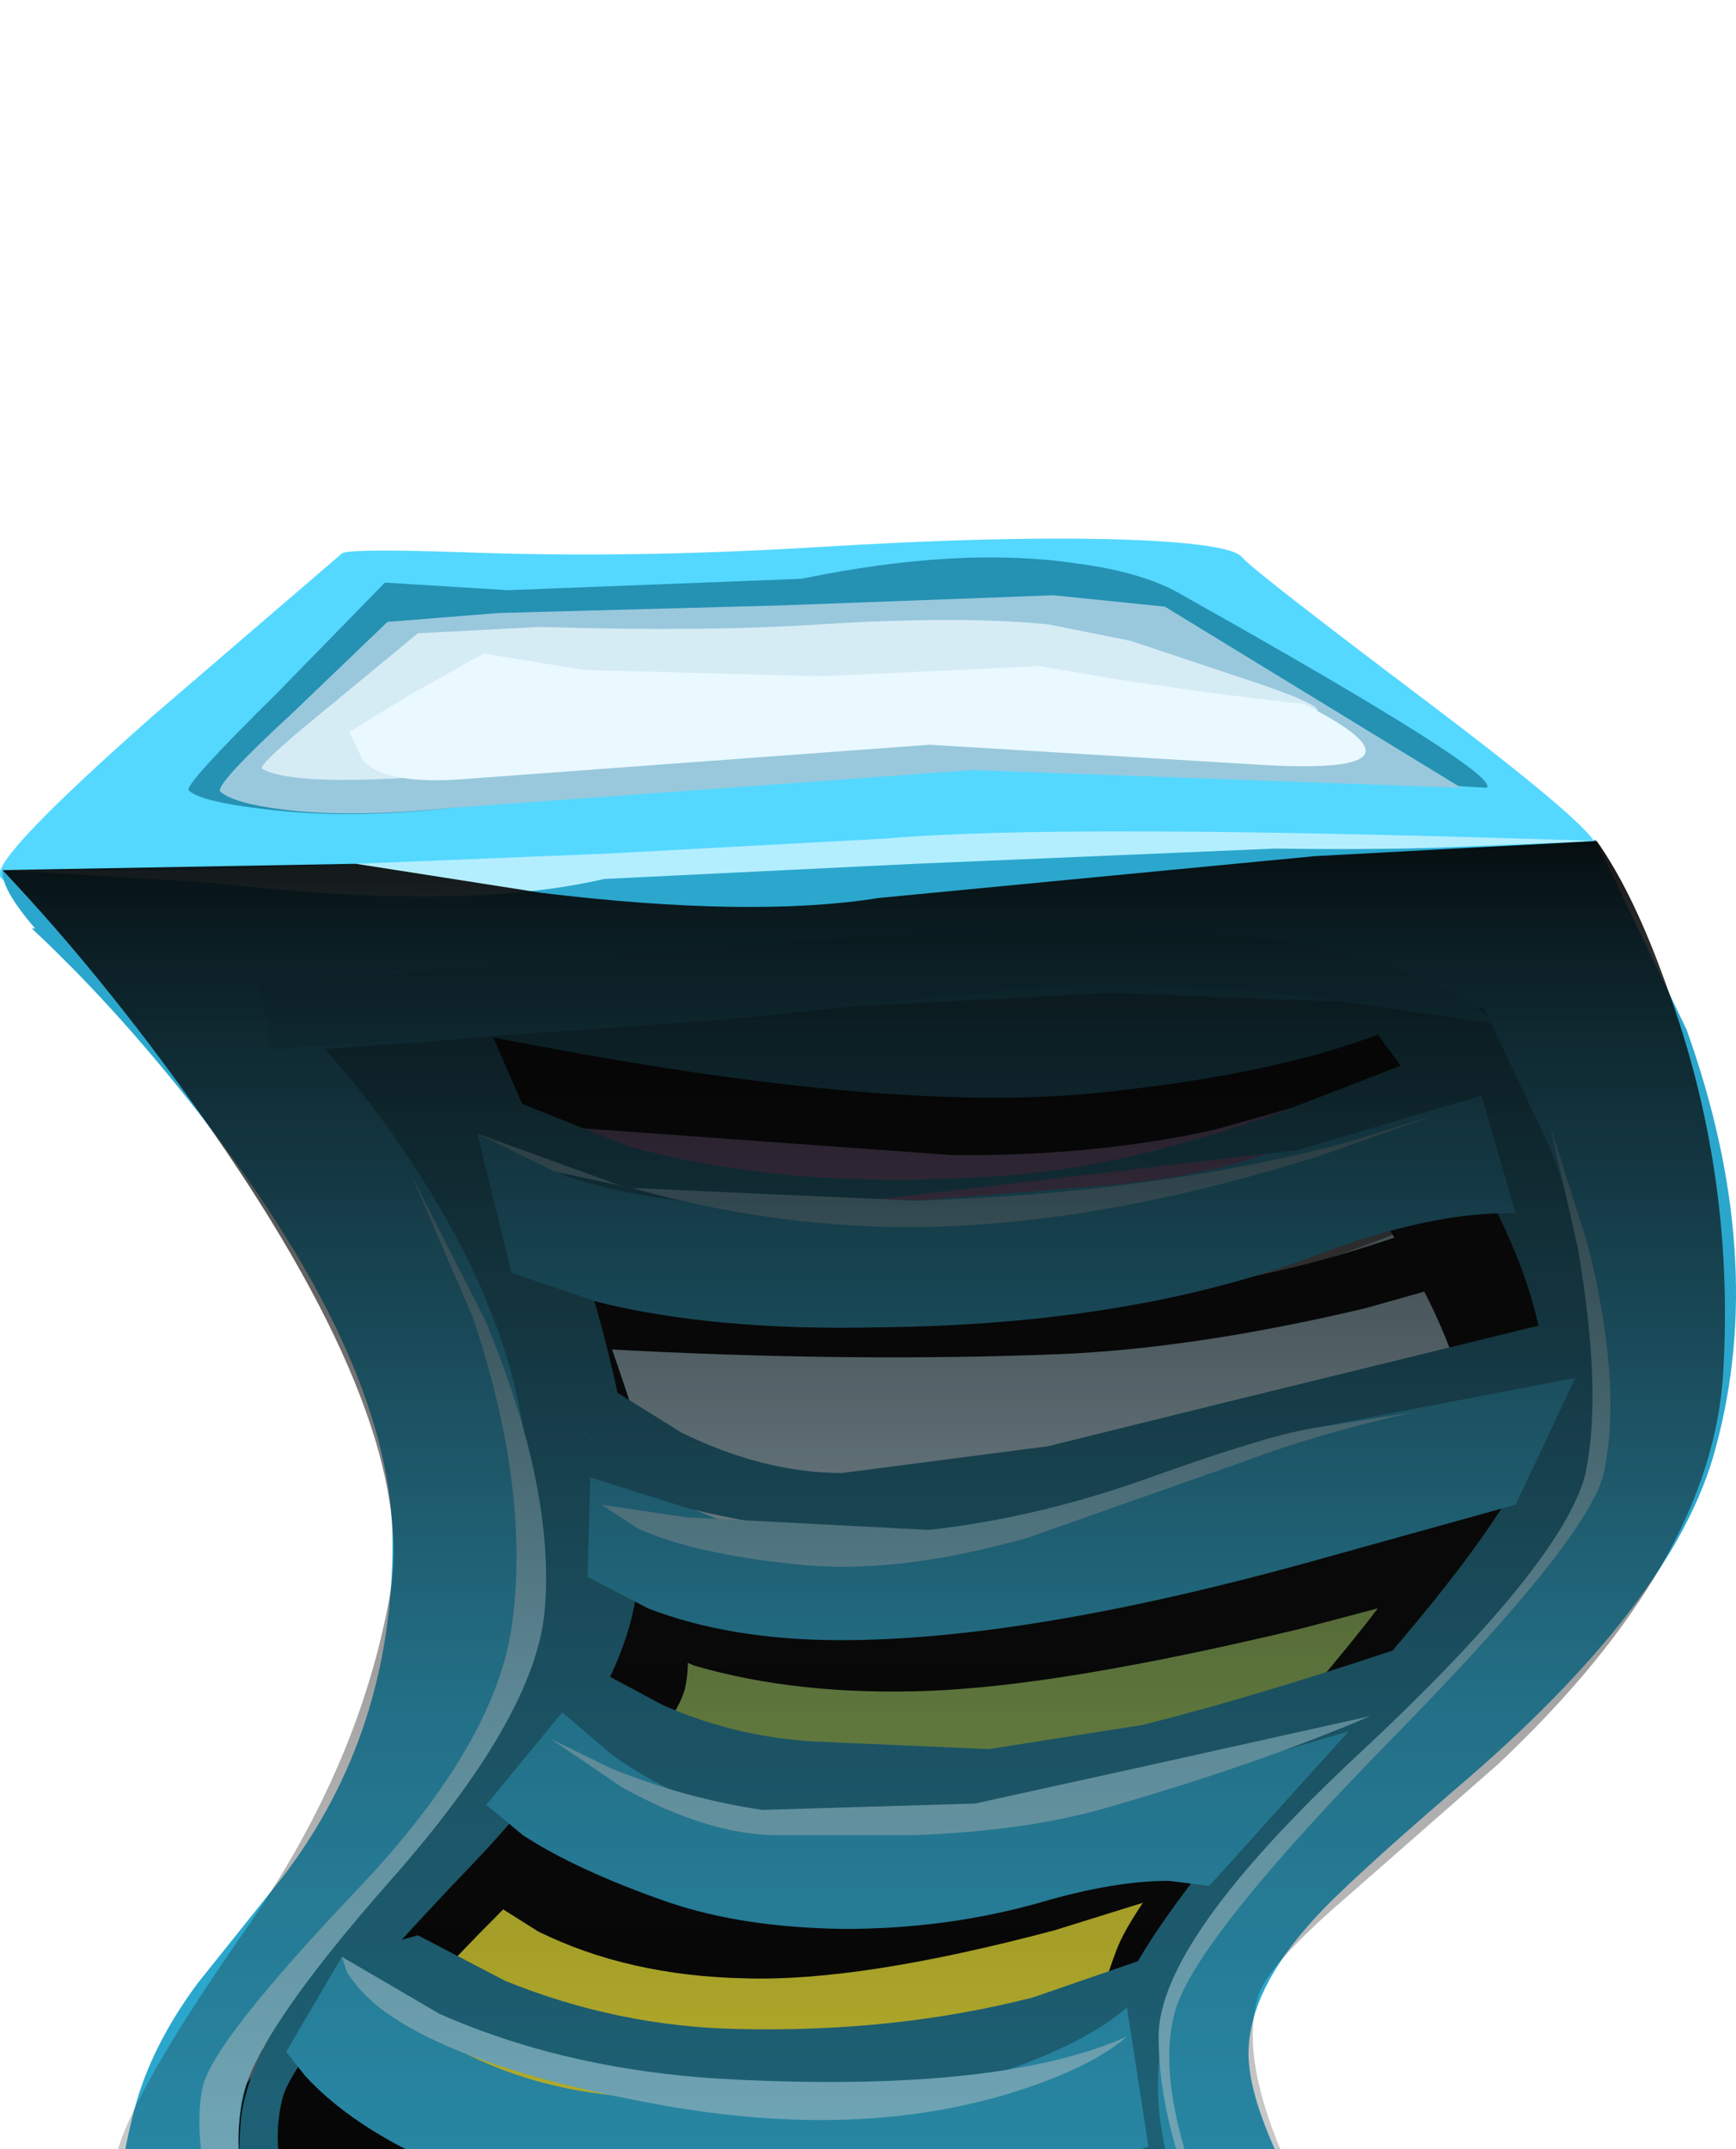 <?xml version="1.0" encoding="UTF-8" standalone="no"?>
<svg xmlns:xlink="http://www.w3.org/1999/xlink" height="84.85px" width="68.55px" xmlns="http://www.w3.org/2000/svg">
  <g transform="matrix(1.0, 0.0, 0.0, 1.0, 0.0, 0.0)">
    <use height="9.85" transform="matrix(1.0, 0.0, 0.0, 1.0, 0.6, 96.25)" width="66.2" xlink:href="#sprite0"/>
    <use height="5.4" transform="matrix(1.0, 0.0, 0.0, 1.0, 12.45, 99.95)" width="46.4" xlink:href="#sprite1"/>
    <use height="63.45" transform="matrix(1.0, 0.0, 0.0, 1.0, 6.75, 37.45)" width="58.0" xlink:href="#shape2"/>
    <use height="60.1" transform="matrix(1.0, 0.0, 0.0, 1.0, 8.55, 39.15)" width="55.6" xlink:href="#sprite2"/>
    <use height="83.65" transform="matrix(1.0, 0.0, 0.0, 1.0, 0.0, 21.25)" width="68.55" xlink:href="#shape4"/>
    <use height="72.9" transform="matrix(1.0, 0.0, 0.0, 1.0, 0.1, 33.2)" width="68.0" xlink:href="#sprite3"/>
    <use height="0.0" id="price_tag_pt" transform="matrix(1.0, 0.0, 0.0, 1.0, 34.3, 104.9)" width="0.0" xlink:href="#sprite4"/>
  </g>
  <defs>
    <g id="sprite0" transform="matrix(1.0, 0.0, 0.0, 1.0, 0.05, 0.0)">
      <use height="9.85" transform="matrix(1.0, 0.0, 0.0, 1.0, -0.05, 0.0)" width="66.2" xlink:href="#shape0"/>
    </g>
    <g id="shape0" transform="matrix(1.0, 0.0, 0.0, 1.0, 0.05, 0.0)">
      <path d="M65.4 8.35 Q60.85 9.85 30.25 9.85 -1.7 9.85 0.05 6.35 1.75 3.0 4.9 1.15 6.5 0.25 7.75 0.0 L55.4 0.35 61.9 3.85 Q67.9 7.5 65.4 8.35" fill="#000000" fill-rule="evenodd" stroke="none"/>
    </g>
    <g id="sprite1" transform="matrix(1.0, 0.0, 0.0, 1.0, 0.0, 0.0)">
      <use height="5.4" transform="matrix(1.0, 0.0, 0.0, 1.0, 0.0, 0.0)" width="46.4" xlink:href="#shape1"/>
    </g>
    <g id="shape1" transform="matrix(1.0, 0.0, 0.0, 1.0, 0.0, 0.0)">
      <path d="M45.35 0.35 L46.4 4.4 36.45 5.2 Q33.4 5.45 25.55 5.35 L13.85 5.15 0.0 4.05 3.25 0.0 45.35 0.35" fill="#000000" fill-rule="evenodd" stroke="none"/>
    </g>
    <g id="shape2" transform="matrix(1.0, 0.0, 0.0, 1.0, -6.75, -37.45)">
      <path d="M10.75 100.65 L6.75 91.15 46.75 84.15 59.75 98.9 47.3 100.9 10.75 100.65" fill="#2ba7cd" fill-rule="evenodd" stroke="none"/>
      <path d="M57.9 37.45 L59.3 39.0 Q60.9 41.0 62.1 43.35 65.95 50.8 64.2 58.8 63.3 63.0 60.6 65.85 L55.2 70.1 Q51.7 72.55 50.2 74.6 47.9 77.75 47.55 82.6 47.25 86.45 52.45 92.05 55.0 94.85 57.65 96.9 L37.3 98.4 21.3 97.6 16.95 96.4 Q14.85 94.7 12.75 92.05 8.5 86.7 8.55 81.8 8.55 79.05 10.85 76.5 L15.8 72.1 Q22.7 66.05 21.85 58.55 20.9 50.1 14.25 42.9 10.95 39.35 7.85 37.45 L57.9 37.45" fill="#6b6b6b" fill-rule="evenodd" stroke="none"/>
      <path d="M16.85 93.8 L22.25 94.85 Q29.15 95.8 36.35 95.2 L49.55 93.7 51.9 96.15 47.4 97.3 35.8 98.25 Q26.3 98.05 19.95 96.9 L16.85 93.8" fill="#d14452" fill-rule="evenodd" stroke="none"/>
      <path d="M11.25 90.65 L10.25 79.4 16.35 83.25 Q23.2 87.1 27.15 87.1 33.45 87.1 43.75 84.85 L50.75 90.4 46.65 91.6 Q40.85 92.95 32.25 93.65 23.8 94.4 16.65 92.6 L11.25 90.65" fill="#dea547" fill-rule="evenodd" stroke="none"/>
      <path d="M13.4 77.65 L12.95 77.7 20.0 69.65 23.5 71.35 Q27.8 73.1 32.0 73.4 36.2 73.7 45.05 71.45 L53.0 69.15 43.75 80.55 Q41.2 82.0 37.8 83.45 31.05 86.3 27.0 86.15 22.95 86.05 17.8 81.85 L13.4 77.65" fill="#e3da2f" fill-rule="evenodd" stroke="none"/>
      <path d="M42.75 60.9 Q47.6 61.25 55.9 59.1 L63.25 56.9 52.75 69.45 Q50.35 70.6 46.4 71.7 38.45 73.95 30.75 73.9 23.05 73.9 22.35 70.95 22.15 70.05 22.65 68.9 L23.2 68.0 25.05 63.6 31.0 62.05 Q37.95 60.6 42.75 60.9" fill="#8ab054" fill-rule="evenodd" stroke="none"/>
      <path d="M41.5 51.4 Q47.05 51.8 54.35 49.0 58.0 47.6 60.5 46.15 L61.0 55.7 Q57.05 57.45 51.7 59.25 40.95 62.8 34.0 62.9 27.1 63.05 24.35 59.75 23.5 58.7 23.15 57.45 L23.0 56.4 21.5 51.75 28.15 51.35 Q35.95 51.05 41.5 51.4" fill="#b4d7e4" fill-rule="evenodd" stroke="none"/>
      <path d="M46.65 42.3 L52.95 41.05 57.15 45.65 Q56.35 46.55 53.95 47.4 49.15 49.2 41.15 49.15 33.9 49.15 25.35 46.9 18.95 45.2 16.4 43.8 L15.95 43.55 14.55 41.0 20.15 40.4 24.75 41.95 Q30.25 43.5 34.85 43.5 L46.65 42.3" fill="#846897" fill-rule="evenodd" stroke="none"/>
    </g>
    <g id="sprite2" transform="matrix(1.0, 0.0, 0.0, 1.0, 0.0, 0.0)">
      <use height="60.1" transform="matrix(1.0, 0.0, 0.0, 1.0, 0.0, 0.0)" width="55.6" xlink:href="#shape3"/>
    </g>
    <g id="shape3" transform="matrix(1.0, 0.0, 0.0, 1.0, 0.0, 0.0)">
      <path d="M45.5 33.2 Q37.9 43.35 38.05 44.0 38.7 46.7 42.35 52.4 L45.85 57.5 36.7 58.95 21.25 60.05 Q16.05 59.75 11.3 58.55 L7.6 57.35 Q5.45 55.35 3.4 52.8 -0.65 47.65 0.1 44.95 0.55 43.35 7.75 35.25 14.35 27.85 14.05 24.4 13.75 20.45 10.1 10.5 L6.5 1.4 7.45 1.95 12.75 0.45 46.25 0.0 Q49.45 3.3 52.05 7.5 57.35 15.9 54.7 20.55 L45.5 33.2 M42.95 4.45 L39.4 5.45 Q34.7 6.5 29.05 6.45 L13.15 5.3 11.8 4.6 Q13.0 6.6 15.75 14.5 19.2 24.5 18.5 27.5 18.0 29.55 11.15 36.4 4.65 42.9 4.7 45.05 4.75 47.5 8.75 52.25 L12.75 56.45 17.7 57.4 28.05 57.8 41.3 56.1 Q40.75 54.45 39.0 52.4 L36.1 49.0 Q33.0 44.5 35.55 37.8 36.4 35.55 43.25 27.55 49.4 20.35 49.45 17.7 49.5 14.55 46.2 9.2 L42.95 4.45" fill="#000000" fill-rule="evenodd" stroke="none"/>
      <path d="M44.3 21.45 Q49.1 20.1 52.85 18.6 L51.15 22.95 42.8 25.15 Q33.4 27.4 28.15 27.6 22.95 27.8 18.85 26.6 L15.8 25.3 13.5 21.3 29.5 23.3 Q34.7 24.15 44.3 21.45" fill="#000000" fill-rule="evenodd" stroke="none"/>
      <path d="M45.3 10.1 Q48.7 9.05 50.85 7.95 L50.85 10.95 45.35 12.5 Q38.8 14.05 33.5 14.3 25.0 14.65 15.15 14.1 L13.8 12.25 Q22.0 11.5 32.15 11.95 38.5 12.25 45.3 10.1" fill="#000000" fill-rule="evenodd" stroke="none"/>
      <path d="M9.85 35.3 L11.45 33.55 22.85 34.3 Q26.15 34.75 35.95 32.05 L45.15 29.3 39.85 34.95 33.1 37.05 Q25.4 39.1 20.85 38.95 16.25 38.85 12.7 37.1 L9.85 35.3" fill="#000000" fill-rule="evenodd" stroke="none"/>
      <path d="M4.15 47.0 L4.15 41.3 9.7 43.65 Q16.2 46.05 21.1 46.25 28.95 46.55 36.45 46.1 L36.45 48.7 Q30.55 50.0 23.15 50.6 17.15 50.6 10.15 48.8 6.6 47.9 4.15 47.0" fill="#000000" fill-rule="evenodd" stroke="none"/>
      <path d="M9.8 55.0 L7.5 51.95 Q18.9 53.9 26.75 54.25 34.6 54.55 42.1 54.1 L42.15 56.7 Q36.2 58.0 28.85 58.6 22.8 58.6 15.8 56.8 L9.8 55.0" fill="#000000" fill-rule="evenodd" stroke="none"/>
    </g>
    <g id="shape4" transform="matrix(1.0, 0.0, 0.0, 1.0, 0.0, -21.25)">
      <path d="M17.0 37.65 Q18.9 40.45 20.2 45.4 22.8 55.3 20.0 65.9 19.25 70.95 13.6 76.5 8.7 81.3 9.55 85.7 10.25 89.6 13.55 95.4 L16.7 100.4 19.05 103.1 5.05 103.1 Q4.6 100.15 4.4 96.15 4.0 88.25 5.3 83.3 5.95 80.8 7.8 78.3 L11.2 74.05 Q15.5 68.4 15.5 60.9 15.5 54.05 8.4 44.65 4.8 39.95 1.25 36.65 L17.0 37.65" fill="#2ba7cd" fill-rule="evenodd" stroke="none"/>
      <path d="M63.0 33.15 L66.6 40.65 Q69.8 49.6 67.75 57.15 66.15 63.25 57.45 70.65 53.1 74.4 51.85 75.8 49.35 78.55 49.3 81.0 49.25 84.05 53.9 91.05 L58.5 97.4 54.75 97.6 Q52.1 96.45 49.6 93.95 44.55 89.0 45.1 82.35 45.65 75.95 53.9 68.75 L59.6 63.5 Q62.3 60.6 62.65 57.95 63.35 52.6 58.25 43.45 L53.0 35.4 63.0 33.15" fill="#2ba7cd" fill-rule="evenodd" stroke="none"/>
      <path d="M58.55 38.3 Q58.0 39.15 55.9 40.2 51.65 42.25 43.75 43.1 35.95 44.0 22.1 41.45 15.2 40.2 9.8 38.75 L58.55 38.3" fill="#1e7691" fill-rule="evenodd" stroke="none"/>
      <path d="M10.25 38.9 L18.25 38.15 21.7 46.05 Q25.15 55.25 25.2 61.85 25.2 66.7 18.7 73.55 11.65 80.9 11.15 82.85 10.0 87.5 16.1 93.4 19.15 96.4 22.4 98.4 L12.4 96.4 Q11.55 94.75 10.8 92.35 9.2 87.5 9.5 83.8 9.75 80.55 14.7 74.5 19.75 68.4 20.25 64.4 22.6 55.8 16.65 46.5 13.7 41.85 10.25 38.9" fill="#1e7691" fill-rule="evenodd" stroke="none"/>
      <path d="M58.5 39.6 L61.25 45.4 Q63.8 52.35 62.65 57.95 61.85 61.9 53.75 69.6 46.05 76.95 45.75 81.6 45.4 86.75 50.1 92.7 52.5 95.65 54.9 97.6 L51.75 97.0 Q49.7 94.4 47.7 91.05 43.65 84.35 43.75 80.55 43.85 77.35 52.25 68.25 60.7 59.0 61.0 55.7 61.4 51.3 57.6 45.15 L53.7 39.9 58.5 39.6" fill="#1e7691" fill-rule="evenodd" stroke="none"/>
      <path d="M16.25 46.4 L19.15 52.1 Q21.95 58.8 21.5 63.65 21.1 67.8 15.45 74.2 9.75 80.65 9.5 83.2 9.05 86.75 10.5 91.95 L12.05 96.4 Q10.8 94.05 9.65 91.15 7.4 85.3 8.0 82.4 8.4 80.6 14.15 74.55 19.7 68.7 20.25 63.9 20.9 58.6 18.65 51.95 L16.25 46.4" fill="#89cfe4" fill-rule="evenodd" stroke="none"/>
      <path d="M9.75 94.65 Q9.85 93.75 12.4 95.9 15.85 98.85 18.5 99.4 L32.85 100.5 Q43.6 100.8 49.45 100.3 53.65 99.95 55.55 97.65 L56.6 96.7 Q57.25 96.55 58.5 97.4 60.85 98.95 61.65 101.2 L62.0 103.15 49.25 104.65 Q45.55 104.75 37.15 104.45 L24.25 103.6 7.05 102.4 Q9.2 99.05 9.75 94.65" fill="#29a3c8" fill-rule="evenodd" stroke="none"/>
      <path d="M18.4 97.35 L19.6 96.45 22.85 97.35 34.3 98.1 47.25 97.1 51.9 96.15 54.4 97.3 48.1 98.1 33.8 98.7 22.1 97.95 18.4 97.35" fill="#1e7691" fill-rule="evenodd" stroke="none"/>
      <path d="M61.2 44.4 L62.7 49.15 Q64.05 54.55 63.35 58.05 62.9 60.55 55.1 68.5 47.2 76.55 46.4 79.4 45.45 82.8 48.45 89.1 49.95 92.3 51.65 94.75 50.2 92.9 48.7 90.15 45.75 84.7 45.75 80.4 45.75 76.6 53.7 69.2 62.0 61.45 62.65 57.95 63.25 54.75 62.3 49.25 L61.2 44.4" fill="#89cfe4" fill-rule="evenodd" stroke="none"/>
      <path d="M44.35 21.3 Q48.6 21.45 49.05 22.0 49.45 22.5 56.55 27.85 63.15 32.85 63.0 33.4 62.65 34.35 31.95 35.4 1.0 36.45 0.0 34.6 -0.35 33.9 6.05 28.25 L13.5 21.85 Q13.75 21.65 18.25 21.8 24.9 22.05 32.25 21.6 39.6 21.15 44.35 21.3" fill="#54d8ff" fill-rule="evenodd" stroke="none"/>
      <path d="M42.55 22.25 Q45.2 22.6 46.7 23.5 59.35 30.6 58.7 31.1 L49.7 30.55 35.4 30.1 17.75 31.9 Q13.8 32.35 10.5 31.95 7.9 31.65 7.45 31.2 7.25 31.0 10.95 27.35 L15.2 23.0 20.05 23.3 31.65 22.85 Q37.95 21.55 42.55 22.25" fill="#2591b3" fill-rule="evenodd" stroke="none"/>
      <path d="M41.6 23.5 L46.0 23.95 57.7 31.1 38.4 30.4 17.75 31.9 Q13.8 32.3 11.1 31.95 9.2 31.7 8.7 31.25 8.45 31.0 11.6 28.1 L15.3 24.55 19.7 24.2 30.85 23.9 41.6 23.5" fill="#99c8dd" fill-rule="evenodd" stroke="none"/>
      <path d="M41.4 24.65 L44.65 25.3 48.85 26.7 Q52.35 27.85 52.0 28.1 L48.2 27.85 Q43.6 27.4 39.5 27.7 L28.75 29.05 19.75 30.4 Q11.85 31.2 10.35 30.35 10.15 30.2 13.05 27.85 L16.5 25.0 21.35 24.75 Q27.8 24.95 32.35 24.65 37.9 24.3 41.4 24.65" fill="#d6ecf5" fill-rule="evenodd" stroke="none"/>
      <path d="M41.05 26.3 L44.3 26.85 48.15 27.4 51.5 27.8 Q57.05 30.6 49.9 30.2 L36.7 29.4 18.4 30.75 Q15.3 31.0 14.35 30.05 L13.8 28.9 16.15 27.45 19.1 25.8 23.05 26.45 32.4 26.7 41.05 26.3" fill="#eaf9ff" fill-rule="evenodd" stroke="none"/>
      <path d="M63.05 33.2 L41.05 34.1 28.4 35.0 16.7 36.3 6.85 35.75 Q0.65 34.9 0.1 34.35 8.95 34.4 14.05 34.1 L23.95 33.7 35.05 33.1 Q41.8 32.5 63.05 33.2" fill="#b3eeff" fill-rule="evenodd" stroke="none"/>
      <path d="M50.35 33.5 Q56.75 33.6 63.05 33.2 L61.35 39.7 Q58.8 39.9 54.55 39.6 L43.8 39.2 31.4 39.85 16.55 41.15 Q8.75 41.6 8.25 42.4 5.25 40.55 2.6 37.95 0.0 35.35 0.1 34.35 L8.4 34.85 Q18.3 36.0 23.85 34.7 L36.15 34.1 50.35 33.5" fill="#2ba7cd" fill-rule="evenodd" stroke="none"/>
      <path d="M51.85 49.6 Q44.65 52.3 34.7 52.4 28.25 52.55 23.6 51.4 L20.2 50.25 18.85 44.75 22.8 46.55 Q28.3 48.15 36.2 47.4 L43.65 46.8 Q47.5 46.45 49.85 45.6 54.95 43.8 58.5 43.25 L59.85 47.9 Q56.55 47.8 51.85 49.6" fill="#2ba7cd" fill-rule="evenodd" stroke="none"/>
      <path d="M51.4 61.75 Q40.45 64.75 33.2 64.75 28.85 64.75 25.6 63.5 L23.2 62.25 23.35 56.75 27.0 59.4 Q31.75 61.7 37.35 60.25 L47.1 57.35 Q51.15 56.05 53.85 55.6 L62.2 54.4 59.85 59.4 51.4 61.75" fill="#2ba7cd" fill-rule="evenodd" stroke="none"/>
      <path d="M54.7 66.75 L47.75 74.45 46.15 74.25 Q44.0 74.25 41.1 75.1 37.4 76.15 33.35 76.15 29.35 76.1 26.4 75.1 22.8 73.85 20.65 72.45 L19.2 71.25 22.2 67.6 24.55 69.4 Q27.5 71.25 30.75 71.45 36.45 71.75 45.1 70.1 51.25 68.9 54.7 66.75" fill="#2ba7cd" fill-rule="evenodd" stroke="none"/>
      <path d="M39.6 80.85 L44.5 79.25 45.35 84.75 40.4 86.2 Q34.25 87.6 28.1 87.45 19.75 87.25 14.7 84.1 13.1 83.1 12.05 81.95 L11.3 81.0 13.5 77.25 14.5 78.35 Q15.8 79.65 17.5 80.6 22.9 83.7 30.1 82.45 L39.6 80.85" fill="#2ba7cd" fill-rule="evenodd" stroke="none"/>
      <path d="M10.4 88.1 L15.95 90.25 Q22.6 92.2 30.5 91.9 38.45 91.6 43.45 90.3 45.95 89.7 46.85 89.1 L49.05 92.55 Q48.4 93.15 45.85 93.8 40.7 95.2 31.0 95.65 24.35 96.0 17.85 94.75 L12.7 93.4 10.4 88.1" fill="#2ba7cd" fill-rule="evenodd" stroke="none"/>
      <path d="M50.45 43.95 L55.75 41.9 58.5 43.25 51.25 45.4 34.2 47.4 Q27.35 48.05 22.4 46.45 L18.85 44.75 20.05 43.35 24.8 45.25 Q31.3 47.05 39.75 46.4 44.3 46.1 50.45 43.95" fill="#1e7691" fill-rule="evenodd" stroke="none"/>
      <path d="M41.35 57.1 L49.25 55.15 61.5 52.15 62.2 54.4 51.75 56.4 44.7 58.6 Q40.6 59.95 36.7 60.4 32.5 60.85 27.2 59.55 L22.75 58.15 24.25 54.9 26.9 56.55 Q30.15 58.15 33.25 58.15 L41.35 57.1" fill="#1e7691" fill-rule="evenodd" stroke="none"/>
      <path d="M57.1 64.45 L54.1 68.1 46.1 70.45 Q42.25 71.5 38.0 71.95 33.05 72.45 29.75 71.75 26.8 71.15 24.2 69.3 L22.2 67.6 24.0 66.15 26.15 67.3 Q28.95 68.55 32.1 68.75 L39.05 69.05 45.1 68.1 Q50.1 66.85 57.1 64.45" fill="#1e7691" fill-rule="evenodd" stroke="none"/>
      <path d="M29.1 80.1 Q35.35 80.25 40.8 78.85 L45.0 77.4 45.25 79.4 44.5 79.25 Q43.0 80.55 40.1 81.6 34.3 83.7 27.4 82.45 20.55 81.2 16.35 79.1 L13.5 77.25 16.5 76.4 19.95 78.2 Q24.4 80.0 29.1 80.1" fill="#1e7691" fill-rule="evenodd" stroke="none"/>
      <path d="M11.2 88.45 L10.25 84.4 13.95 87.35 Q19.15 90.35 26.5 90.65 31.55 90.85 39.4 88.9 L46.25 86.9 46.85 89.1 Q45.25 89.75 42.1 90.45 35.8 91.95 28.0 92.4 20.2 92.85 14.9 90.7 L11.2 88.45" fill="#1e7691" fill-rule="evenodd" stroke="none"/>
      <path d="M40.6 60.7 Q35.3 62.2 31.4 61.75 27.45 61.35 25.2 60.35 L23.75 59.4 27.1 59.9 36.7 60.4 Q41.05 59.9 45.35 58.35 49.95 56.7 51.75 56.4 L55.8 55.75 Q52.05 56.6 49.25 57.65 L40.6 60.7" fill="#89cfe4" fill-rule="evenodd" stroke="none"/>
      <path d="M54.1 67.75 Q49.55 69.7 43.4 71.45 40.3 72.3 36.0 72.45 L30.75 72.45 Q27.95 72.45 24.55 70.55 L21.75 68.65 24.1 69.8 Q27.05 71.0 30.1 71.45 L38.5 71.2 45.1 69.75 54.1 67.75" fill="#89cfe4" fill-rule="evenodd" stroke="none"/>
      <path d="M13.5 77.25 L17.35 79.5 Q22.55 81.8 29.1 82.1 39.55 82.6 44.5 80.4 43.05 81.65 40.0 82.6 33.9 84.5 26.1 83.1 18.3 81.7 15.1 79.35 14.15 78.6 13.7 77.85 L13.5 77.25" fill="#89cfe4" fill-rule="evenodd" stroke="none"/>
      <path d="M12.0 89.15 L15.2 91.0 Q20.3 92.7 29.5 91.9 L43.7 90.05 45.8 89.55 41.65 90.85 Q35.3 92.6 29.5 92.9 19.65 93.45 14.85 91.35 13.35 90.7 12.5 89.85 L12.0 89.15" fill="#89cfe4" fill-rule="evenodd" stroke="none"/>
      <path d="M30.7 101.9 Q37.9 102.2 48.9 99.85 L58.5 97.4 62.0 103.15 Q60.45 104.0 51.25 104.5 43.6 104.9 34.7 104.9 L24.0 104.6 16.7 103.9 5.05 103.1 7.2 97.9 14.65 99.7 Q23.5 101.6 30.7 101.9" fill="#29a3c8" fill-rule="evenodd" stroke="none"/>
      <path d="M16.7 100.4 L27.15 101.4 Q32.6 101.65 40.4 101.4 L51.5 100.7 57.8 100.3 61.05 100.4 62.0 103.15 Q62.7 103.55 61.8 103.9 L52.4 104.4 Q45.95 104.25 37.45 104.4 L28.05 104.4 19.5 104.3 12.45 104.0 5.05 103.1 4.4 97.1 7.95 98.4 Q12.35 99.8 16.7 100.4" fill="#289cbf" fill-rule="evenodd" stroke="none"/>
      <path d="M30.05 103.4 L56.4 102.1 62.05 102.1 62.0 103.15 57.8 103.95 46.4 104.75 31.75 104.9 20.4 104.75 5.05 103.1 5.4 100.1 13.85 102.0 Q23.6 103.85 30.05 103.4" fill="#2489a8" fill-rule="evenodd" stroke="none"/>
      <path d="M59.05 40.4 L52.0 39.4 Q44.1 38.5 39.7 39.1 L29.2 40.2 21.7 40.75 10.7 41.4 10.25 38.9 24.05 37.75 35.05 36.9 Q39.85 36.55 46.05 36.75 52.3 36.95 56.3 38.7 58.3 39.6 59.05 40.4" fill="#289cbf" fill-rule="evenodd" stroke="none"/>
      <path d="M56.75 44.0 L52.05 45.65 Q44.25 48.1 37.7 48.4 31.4 48.7 24.95 46.9 L36.2 47.4 Q45.6 47.1 53.0 45.15 L56.75 44.0 M24.95 46.9 L21.9 46.25 18.85 44.75 24.35 46.75 24.95 46.9" fill="#89cfe4" fill-rule="evenodd" stroke="none"/>
    </g>
    <g id="sprite3" transform="matrix(1.0, 0.0, 0.0, 1.0, 0.0, 0.0)">
      <use height="72.9" transform="matrix(1.0, 0.0, 0.0, 1.0, 0.0, 0.0)" width="68.0" xlink:href="#shape5"/>
    </g>
    <g id="shape5" transform="matrix(1.0, 0.0, 0.0, 1.0, 0.0, 0.0)">
      <path d="M62.95 0.0 Q64.4 2.05 65.7 5.7 68.4 13.0 67.95 20.9 67.55 28.45 59.05 36.45 L52.95 41.8 Q50.0 44.35 49.6 45.55 48.7 48.35 51.3 53.45 53.55 57.9 57.45 62.4 60.4 65.75 61.45 68.2 61.95 69.4 61.9 69.95 60.4 70.7 56.95 71.45 49.95 72.9 39.95 72.9 L16.45 71.4 4.95 69.9 Q4.4 67.3 4.1 63.75 3.4 56.65 4.45 52.05 5.0 49.55 9.65 42.9 14.1 36.5 15.3 29.75 16.45 23.25 8.35 11.55 4.3 5.7 0.0 1.15 L13.95 0.9 21.3 2.05 Q29.6 3.05 34.6 2.25 L51.8 0.6 62.95 0.0" fill="url(#gradient0)" fill-rule="evenodd" stroke="none"/>
    </g>
    <linearGradient gradientTransform="matrix(0.0, 0.071, -0.071, 0.0, 34.0, 54.5)" gradientUnits="userSpaceOnUse" id="gradient0" spreadMethod="pad" x1="-819.2" x2="819.2">
      <stop offset="0.0" stop-color="#000000"/>
      <stop offset="0.063" stop-color="#050505" stop-opacity="0.855"/>
      <stop offset="0.329" stop-color="#161616" stop-opacity="0.376"/>
      <stop offset="0.624" stop-color="#202020" stop-opacity="0.09"/>
      <stop offset="0.992" stop-color="#232323" stop-opacity="0.0"/>
    </linearGradient>
  </defs>
</svg>
